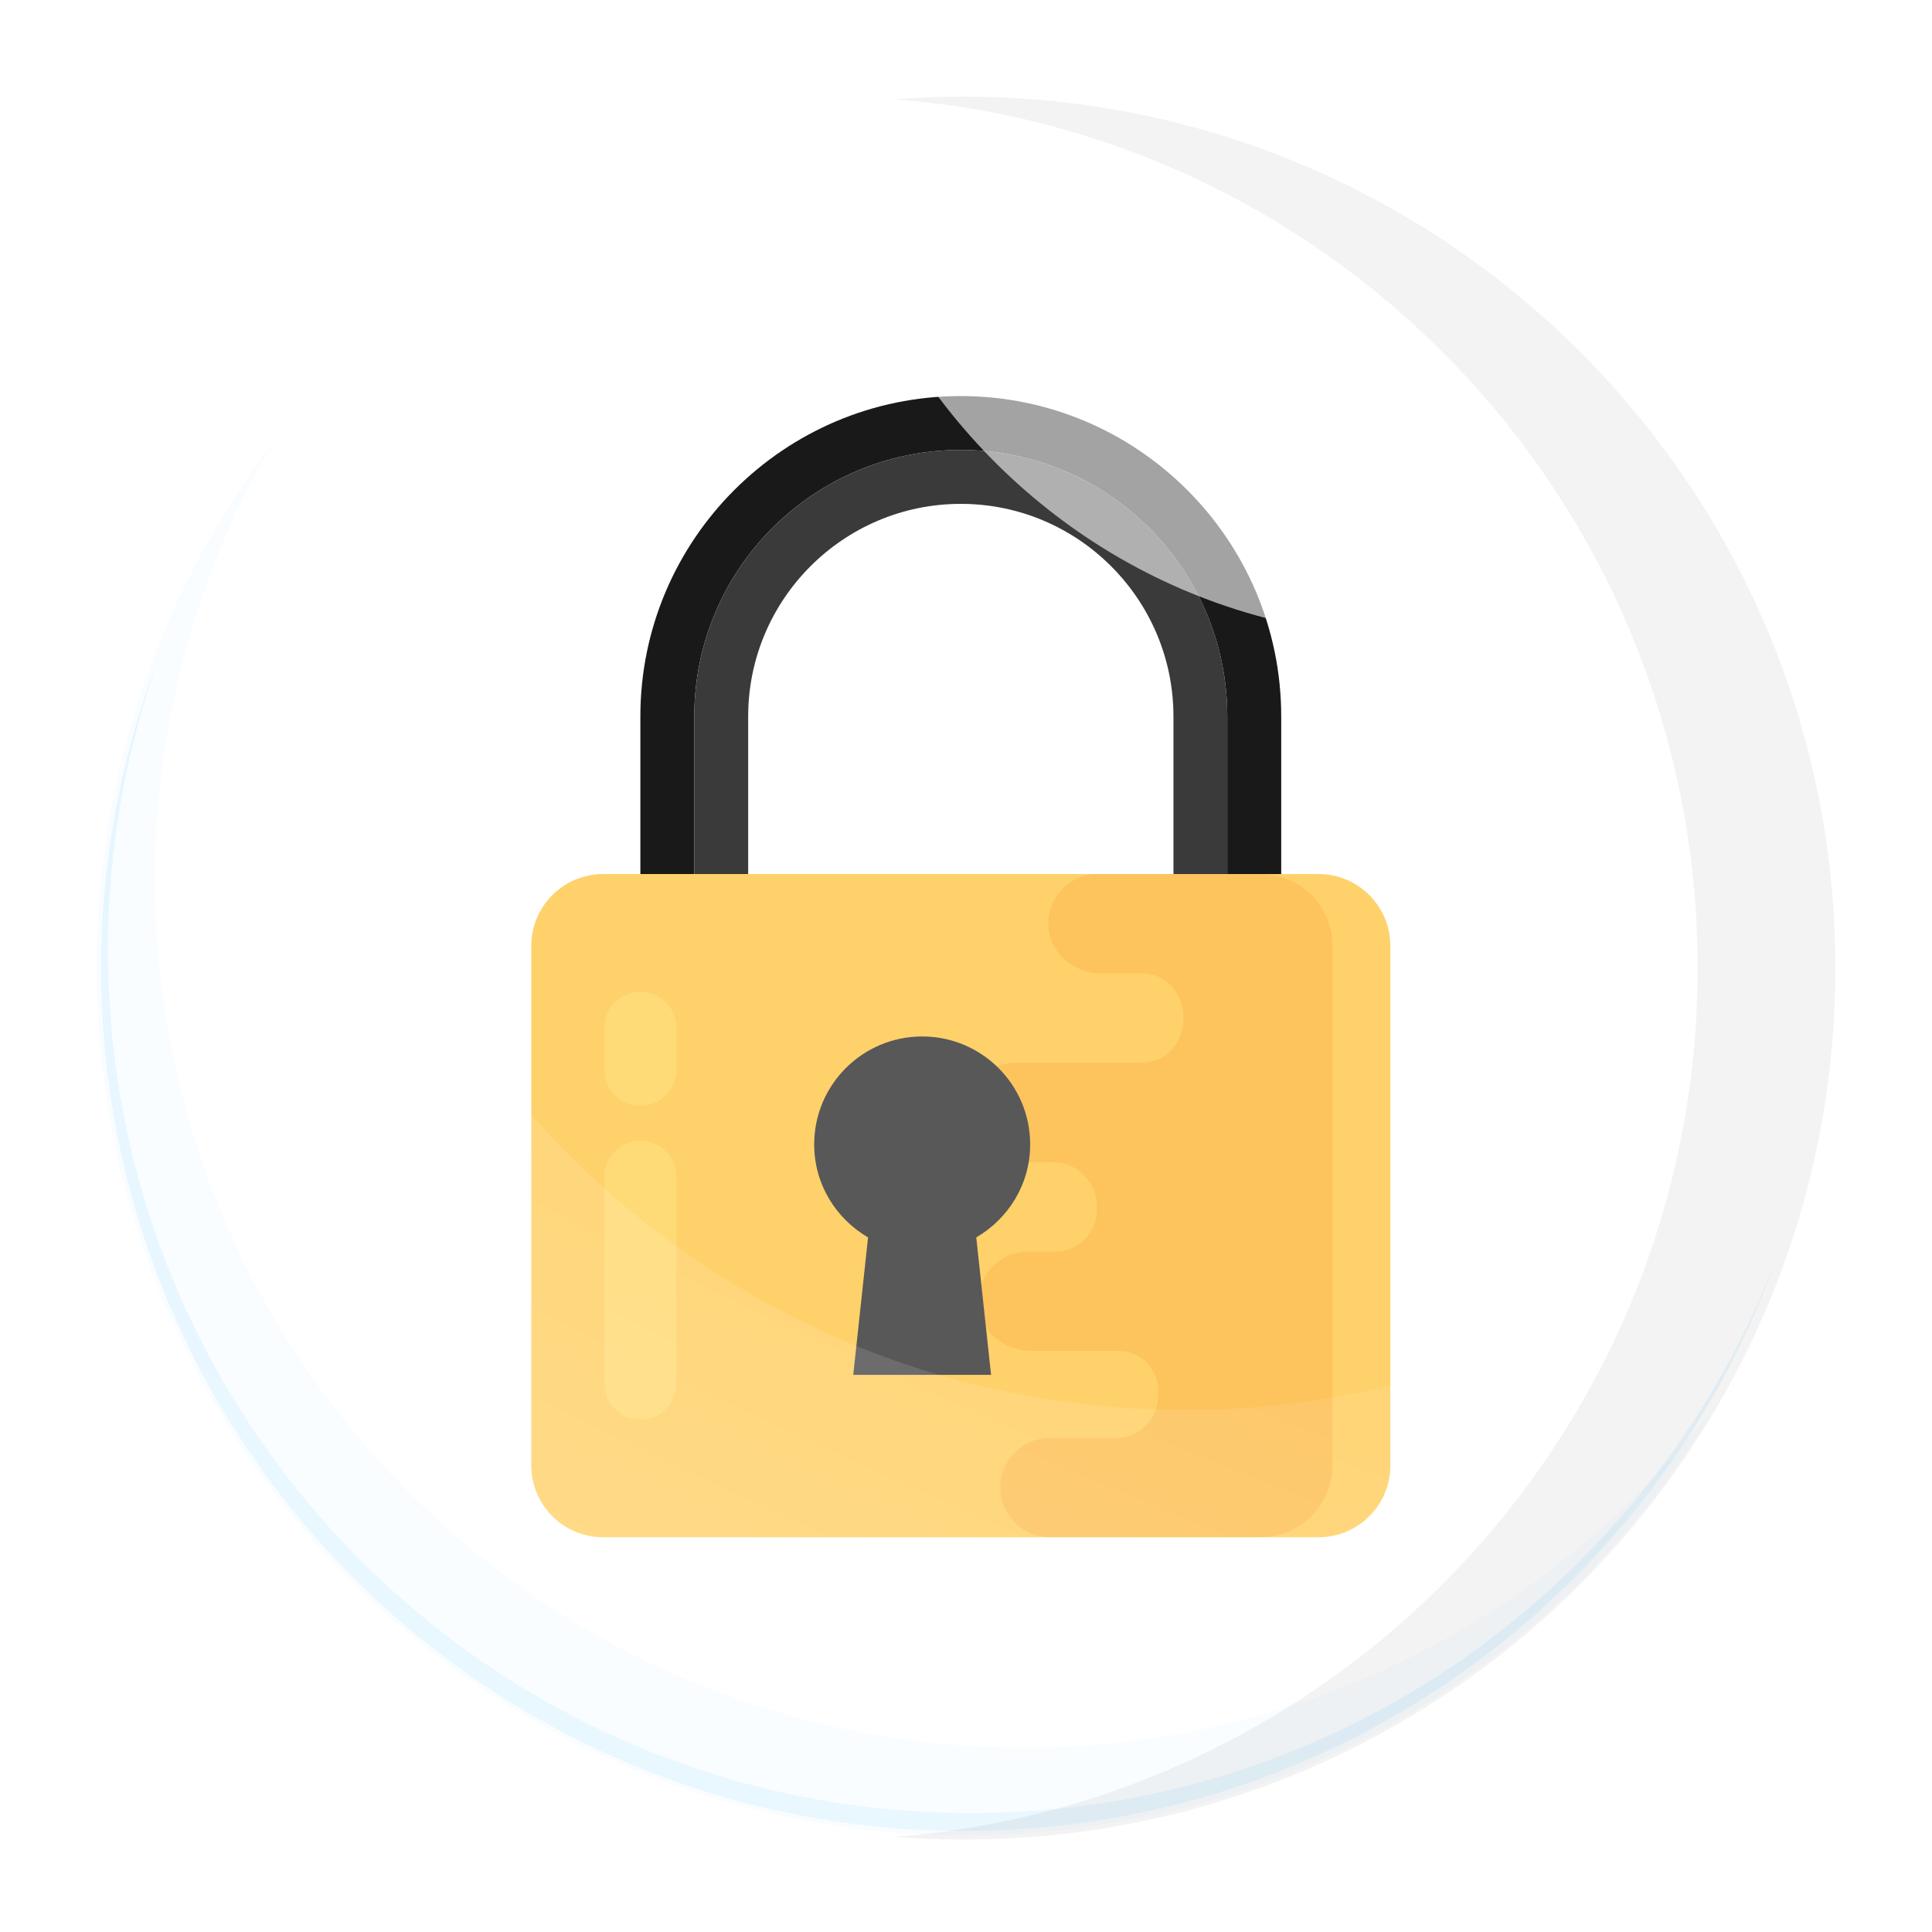 <svg width="200" height="200" viewBox="0 0 200 200" fill="none" xmlns="http://www.w3.org/2000/svg">
    <g filter="url(#filter0_b_1940_15679)">
        <path
            d="M99.783 189.527C149.109 189.527 189.095 149.541 189.095 100.216C189.095 50.891 149.109 10.905 99.783 10.905C50.458 10.905 10.472 50.891 10.472 100.216C10.472 149.541 50.458 189.527 99.783 189.527Z"
            fill="white" fill-opacity="0.1" />
    </g>
    <path opacity="0.4"
        d="M100.484 187.697C51.158 187.697 11.173 147.711 11.173 98.386C11.173 87.741 13.043 77.535 16.46 68.068C12.607 78.046 10.473 88.879 10.473 100.216C10.473 149.541 50.458 189.527 99.784 189.527C138.464 189.527 171.393 164.934 183.808 130.534C170.899 163.969 138.472 187.697 100.484 187.697Z"
        fill="#BFE6FF" />
    <path
        d="M66.291 74.169V107.646H132.632V74.169C132.632 55.88 117.751 41 99.46 41C81.168 41 66.291 55.88 66.291 74.169ZM71.871 74.169C71.871 58.931 84.222 46.577 99.46 46.577C114.697 46.577 127.048 58.931 127.048 74.169V102.066H71.871V74.169Z"
        fill="black" />
    <path
        d="M71.871 74.169V102.066H127.052V74.169C127.052 58.931 114.701 46.576 99.463 46.576C84.225 46.576 71.871 58.931 71.871 74.169ZM77.451 74.169C77.451 62.034 87.324 52.16 99.463 52.16C111.602 52.16 121.475 62.034 121.475 74.169V96.486H77.451V74.169Z"
        fill="#252525" />
    <path
        d="M62.44 159.137H136.49C140.597 159.137 143.93 155.807 143.93 151.696V97.922C143.93 93.815 140.597 90.481 136.49 90.481H62.44C58.33 90.481 55 93.815 55 97.922V151.696C55 155.807 58.33 159.137 62.44 159.137Z"
        fill="#FFCC5B" />
    <g filter="url(#filter1_i_1940_15679)">
        <path
            d="M112.417 129.569H115.233C117.621 129.569 119.556 127.623 119.541 125.235V124.937V124.874C119.556 122.359 117.509 120.302 114.998 120.302H111.356C108.574 120.302 106.077 118.219 105.932 115.44C105.776 112.475 108.135 110.023 111.066 110.023H124.206C126.691 110.023 128.543 107.936 128.514 105.451C128.514 105.433 128.514 105.41 128.514 105.388C128.514 105.366 128.514 105.347 128.514 105.325C128.543 102.84 126.691 100.757 124.206 100.757H119.957C117.175 100.757 114.678 98.673 114.533 95.894C114.377 92.929 116.736 90.478 119.667 90.478H136.49C140.597 90.478 143.93 93.807 143.93 97.918V151.693C143.93 155.803 140.597 159.133 136.49 159.133H114.701C111.862 159.133 109.56 156.83 109.56 153.992C109.56 151.153 111.862 148.85 114.701 148.85H121.576C123.953 148.85 125.887 146.905 125.876 144.528V144.472C125.876 144.368 125.88 144.263 125.887 144.159C126.029 141.816 124.168 139.84 121.821 139.84H112.707C109.924 139.84 107.428 137.757 107.283 134.978C107.13 132.021 109.489 129.569 112.417 129.569Z"
            fill="#FDBC4B" />
    </g>
    <g filter="url(#filter2_i_1940_15679)">
        <path
            d="M88.284 118.472C88.284 112.296 93.291 107.293 99.463 107.293C105.639 107.293 110.642 112.3 110.642 118.472C110.642 122.594 108.384 126.158 105.062 128.096L106.595 142.325H92.328L93.861 128.096C90.539 126.158 88.284 122.597 88.284 118.472Z"
            fill="#464646" />
    </g>
    <path
        d="M66.291 118.1C68.344 118.1 70.011 119.763 70.011 121.82V143.226C70.011 145.283 68.344 146.946 66.291 146.946C64.237 146.946 62.571 145.283 62.571 143.226V121.82C62.571 119.766 64.237 118.1 66.291 118.1Z"
        fill="#FFD769" />
    <path
        d="M66.291 102.672C68.344 102.672 70.011 104.335 70.011 106.392V110.749C70.011 112.806 68.344 114.469 66.291 114.469C64.237 114.469 62.571 112.806 62.571 110.749V106.392C62.571 104.335 64.237 102.672 66.291 102.672Z"
        fill="#FFD769" />
    <path
        d="M99.784 190C149.37 190 189.568 149.802 189.568 100.216C189.568 50.63 149.37 10.432 99.784 10.432C50.198 10.432 10 50.63 10 100.216C10 149.802 50.198 190 99.784 190Z"
        fill="white" fill-opacity="0.1" />
    <path
        d="M86.428 29.888C136.068 29.888 176.31 70.191 176.31 119.908C176.31 134.503 172.82 148.274 166.664 160.466C180.901 144.539 189.568 123.513 189.568 100.452C189.568 50.736 149.327 10.432 99.686 10.432C64.62 10.432 34.264 30.56 19.451 59.895C35.909 41.484 59.812 29.888 86.428 29.888Z"
        fill="white" fill-opacity="0.1" />
    <g style="mix-blend-mode:plus-lighter">
        <path
            d="M122.643 145.959C72.916 145.959 32.606 105.731 32.606 56.105C32.606 50.178 33.197 44.391 34.293 38.785C19.234 54.847 10 76.415 10 100.146C10 149.771 50.312 190 100.038 190C143.824 190 180.296 158.801 188.386 117.466C171.956 134.992 148.589 145.959 122.643 145.959Z"
            fill="url(#paint0_radial_1940_15679)" fill-opacity="0.6" />
    </g>
    <path opacity="0.6"
        d="M99.814 19.515C93.029 20.634 89.382 28.513 92.841 34.553C103.593 53.331 123.593 65.957 146.505 65.957C149.894 65.957 153.218 65.678 156.459 65.144C163.243 64.025 166.891 56.145 163.433 50.106C152.681 31.327 132.68 18.702 109.768 18.702C106.38 18.702 103.055 18.98 99.814 19.515Z"
        fill="white" />
    <path opacity="0.1"
        d="M106.019 180.904C56.332 180.904 16.052 140.66 16.052 91.016C16.052 74.556 20.502 59.143 28.232 45.873C16.795 60.95 10 79.735 10 100.111C10 149.756 50.28 190 99.968 190C133.18 190 162.169 172.005 177.754 145.255C161.327 166.91 135.313 180.904 106.019 180.904Z"
        fill="#BFE6FF" />
    <path
        d="M99.784 10C97.384 10 95.006 10.096 92.653 10.28C139.144 13.916 175.738 52.792 175.738 100.216C175.738 147.641 139.143 186.517 92.653 190.152C95.006 190.336 97.384 190.432 99.784 190.432C149.609 190.432 190 150.041 190 100.216C190 50.391 149.609 10 99.784 10Z"
        fill="black" fill-opacity="0.05" />
    <defs>
        <filter id="filter0_b_1940_15679" x="-49.528" y="-49.096" width="298.623" height="298.623"
            filterUnits="userSpaceOnUse" color-interpolation-filters="sRGB">
            <feFlood flood-opacity="0" result="BackgroundImageFix" />
            <feGaussianBlur in="BackgroundImageFix" stdDeviation="30" />
            <feComposite in2="SourceAlpha" operator="in" result="effect1_backgroundBlur_1940_15679" />
            <feBlend mode="normal" in="SourceGraphic" in2="effect1_backgroundBlur_1940_15679"
                result="shape" />
        </filter>
        <filter id="filter1_i_1940_15679" x="105.925" y="90.478" width="38.005" height="68.655"
            filterUnits="userSpaceOnUse" color-interpolation-filters="sRGB">
            <feFlood flood-opacity="0" result="BackgroundImageFix" />
            <feBlend mode="normal" in="SourceGraphic" in2="BackgroundImageFix" result="shape" />
            <feColorMatrix in="SourceAlpha" type="matrix"
                values="0 0 0 0 0 0 0 0 0 0 0 0 0 0 0 0 0 0 127 0" result="hardAlpha" />
            <feOffset dx="-6" />
            <feComposite in2="hardAlpha" operator="arithmetic" k2="-1" k3="1" />
            <feColorMatrix type="matrix" values="0 0 0 0 0 0 0 0 0 0 0 0 0 0 0 0 0 0 0.1 0" />
            <feBlend mode="normal" in2="shape" result="effect1_innerShadow_1940_15679" />
        </filter>
        <filter id="filter2_i_1940_15679" x="88.284" y="107.293" width="22.358" height="35.032"
            filterUnits="userSpaceOnUse" color-interpolation-filters="sRGB">
            <feFlood flood-opacity="0" result="BackgroundImageFix" />
            <feBlend mode="normal" in="SourceGraphic" in2="BackgroundImageFix" result="shape" />
            <feColorMatrix in="SourceAlpha" type="matrix"
                values="0 0 0 0 0 0 0 0 0 0 0 0 0 0 0 0 0 0 127 0" result="hardAlpha" />
            <feOffset dx="-4" />
            <feComposite in2="hardAlpha" operator="arithmetic" k2="-1" k3="1" />
            <feColorMatrix type="matrix" values="0 0 0 0 0 0 0 0 0 0 0 0 0 0 0 0 0 0 0.1 0" />
            <feBlend mode="normal" in2="shape" result="effect1_innerShadow_1940_15679" />
        </filter>
        <radialGradient id="paint0_radial_1940_15679" cx="0" cy="0" r="1"
            gradientUnits="userSpaceOnUse"
            gradientTransform="translate(144.5 21) rotate(115.294) scale(181.39 453.396)">
            <stop offset="0.591" stop-color="white" stop-opacity="0.1" />
            <stop offset="1" stop-color="white" stop-opacity="0.4" />
        </radialGradient>
    </defs>
</svg>
    